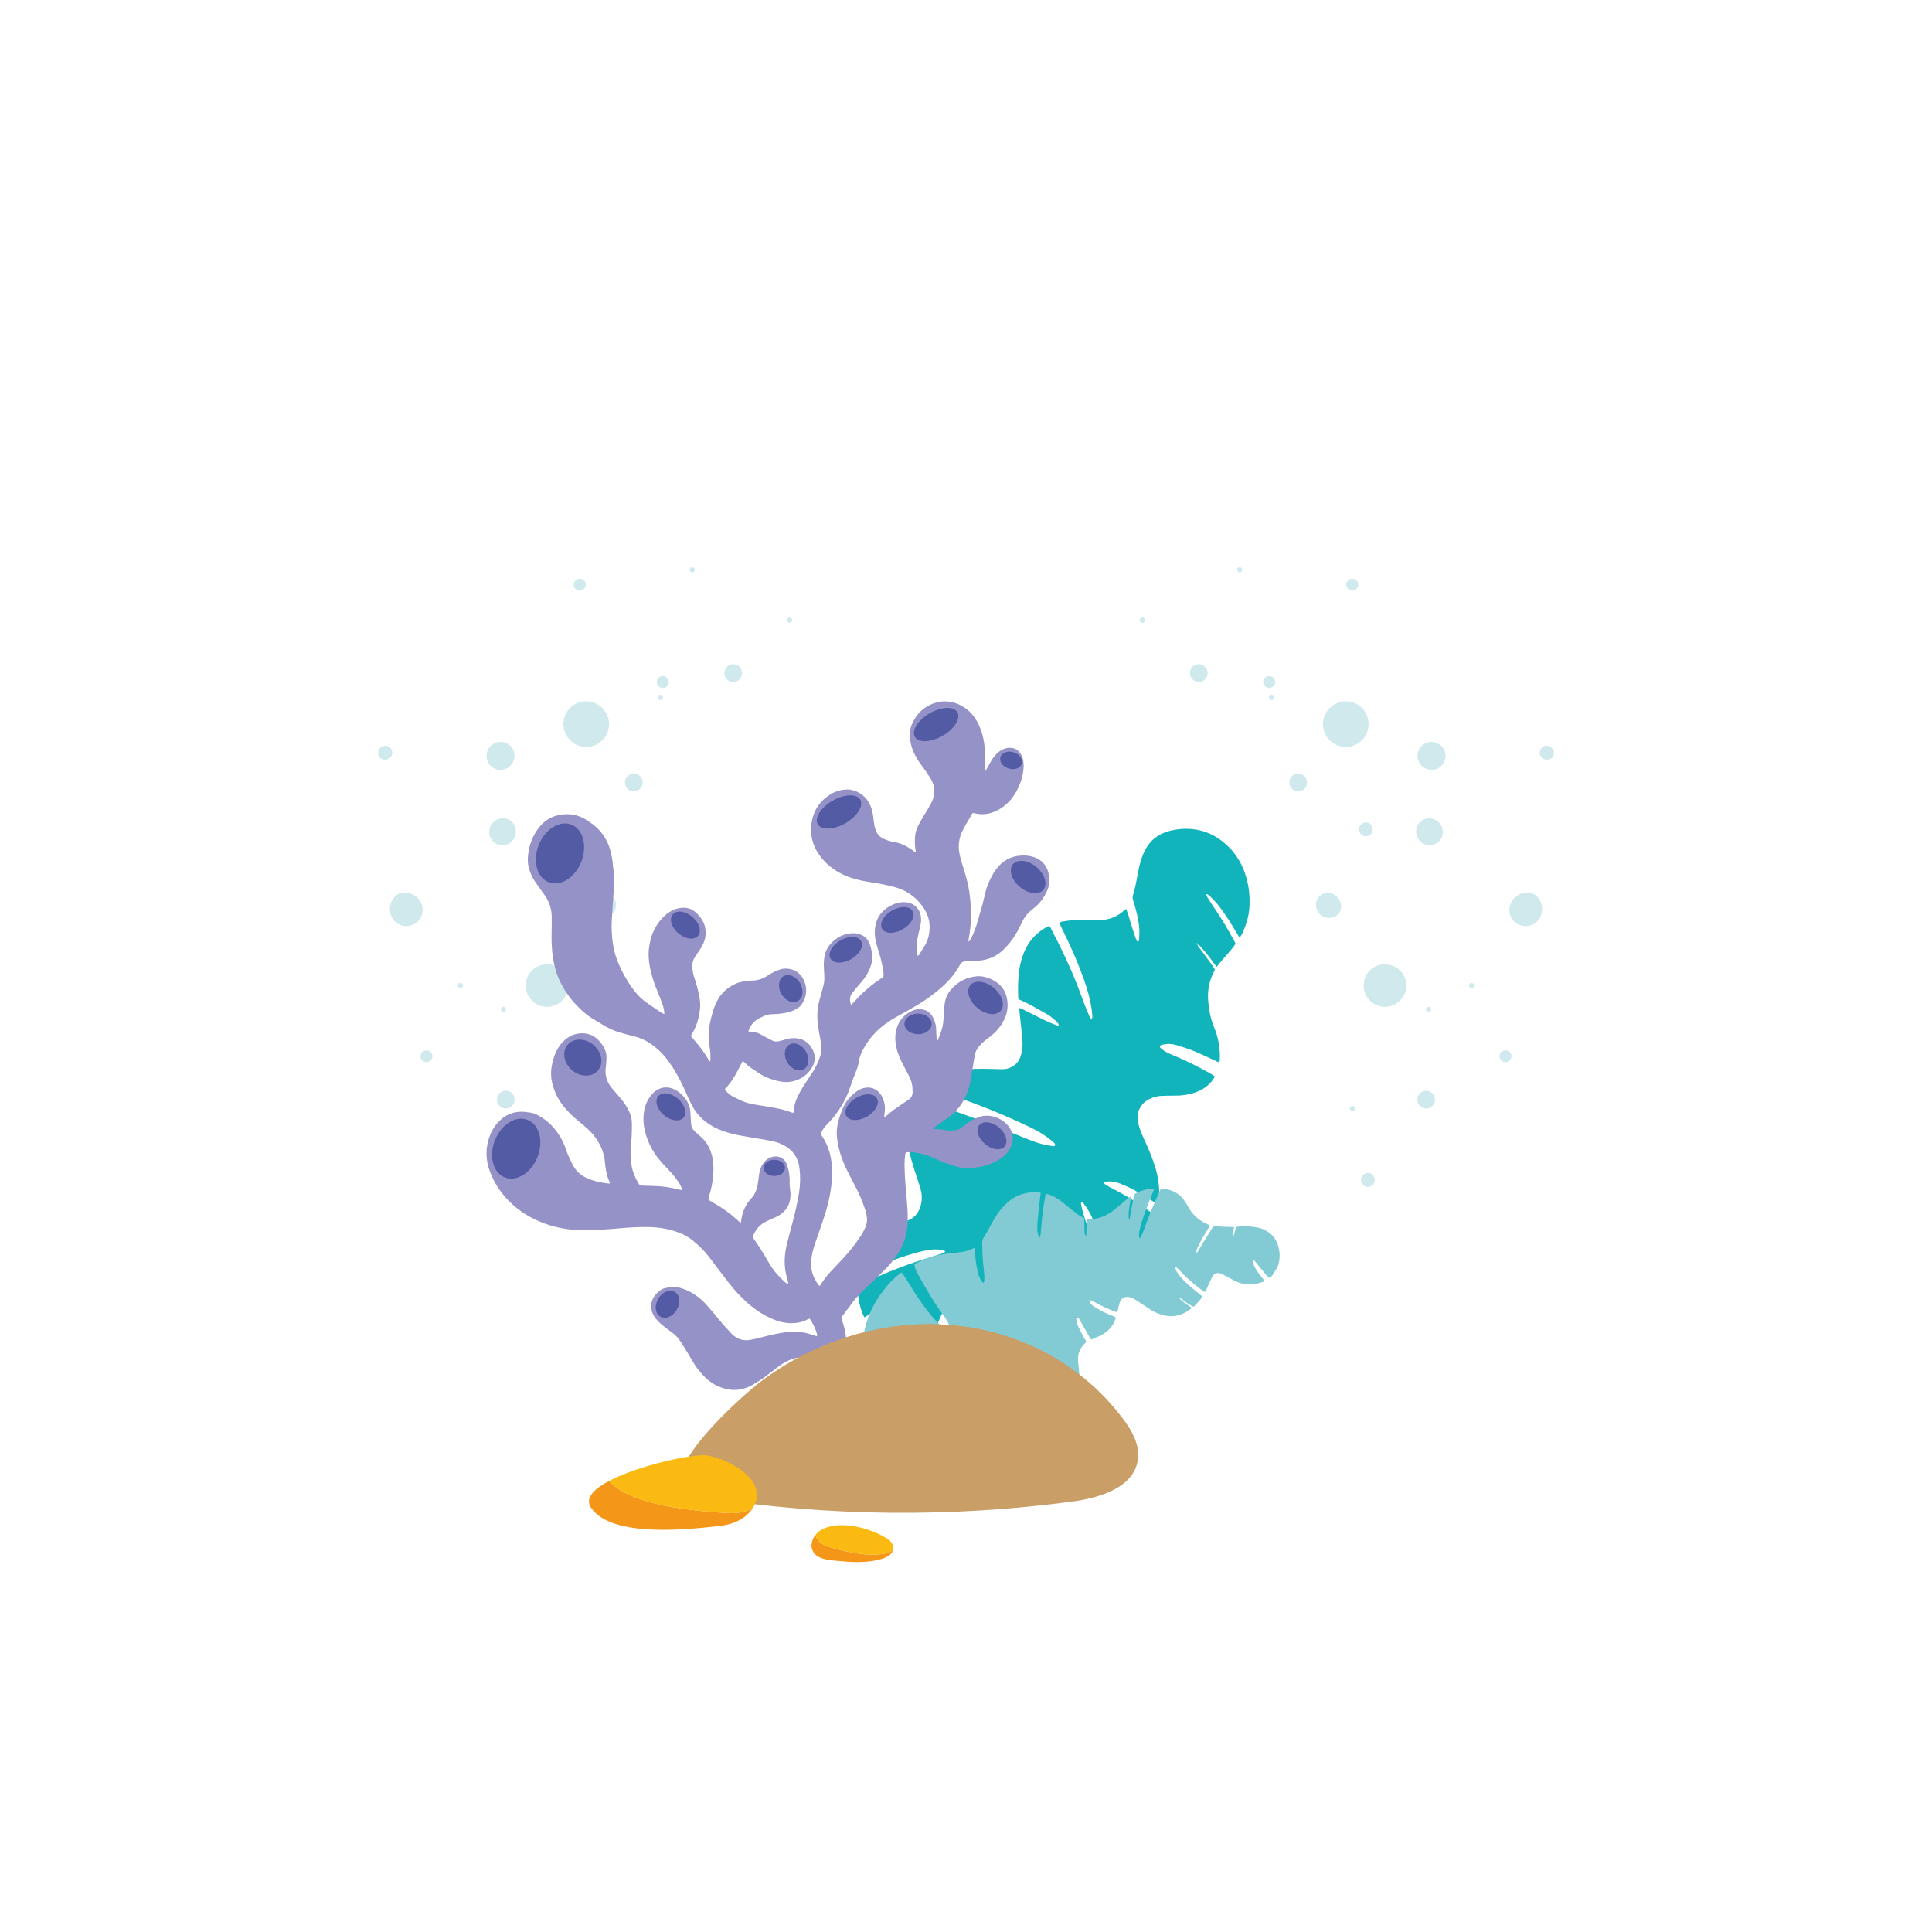 <?xml version="1.0" encoding="utf-8"?>
<!-- Generator: Adobe Illustrator 16.0.0, SVG Export Plug-In . SVG Version: 6.00 Build 0)  -->
<!DOCTYPE svg PUBLIC "-//W3C//DTD SVG 1.1//EN" "http://www.w3.org/Graphics/SVG/1.1/DTD/svg11.dtd">
<svg version="1.1" id="Capa_1" xmlns="http://www.w3.org/2000/svg" xmlns:xlink="http://www.w3.org/1999/xlink" x="0px" y="0px"
	 width="400px" height="400px" viewBox="0 0 400 400" enable-background="new 0 0 400 400" xml:space="preserve">
<g>
	<g>
		<path fill="#CFE9EC" d="M120.536,145.269c-2.564,0.456-4.251,2.858-3.817,5.437c0.431,2.565,2.843,4.297,5.395,3.875
			c2.643-0.438,4.376-2.897,3.895-5.523C125.544,146.528,123.072,144.817,120.536,145.269z"/>
		<path fill="#CFE9EC" d="M117.596,203.266c-0.418-2.399-2.649-3.965-5.073-3.56c-2.397,0.4-4.024,2.649-3.638,5.028
			c0.396,2.441,2.751,4.096,5.18,3.639C116.448,207.926,118.013,205.662,117.596,203.266z"/>
		<path fill="#CFE9EC" d="M80.789,188.931c0.273,1.459,1.389,2.552,2.832,2.771c1.387,0.211,2.767-0.451,3.456-1.659
			c0.71-1.243,0.531-2.825-0.444-3.941c-0.035-0.039-0.07-0.078-0.105-0.116c-1.1-1.156-2.787-1.546-3.996-0.925
			C81.211,185.738,80.492,187.336,80.789,188.931z"/>
		<path fill="#CFE9EC" d="M103.115,153.647c-1.586,0.282-2.625,1.772-2.343,3.357c0.284,1.595,1.756,2.618,3.356,2.336
			c1.585-0.28,2.63-1.769,2.35-3.351C106.201,154.42,104.691,153.368,103.115,153.647z"/>
		<path fill="#CFE9EC" d="M101.322,172.746c0.256,1.466,1.637,2.445,3.121,2.214c1.513-0.236,2.553-1.671,2.329-3.213
			c-0.227-1.563-1.646-2.569-3.196-2.268C102.061,169.775,101.058,171.229,101.322,172.746z"/>
		<path fill="#CFE9EC" d="M124.648,184.902c-1.411,0.237-2.5,1.695-2.312,3.093c0.181,1.338,1.483,2.243,2.89,2.011
			c1.492-0.247,2.514-1.617,2.283-3.062C127.287,185.557,126.041,184.667,124.648,184.902z"/>
		<path fill="#CFE9EC" d="M133.018,161.649c-0.189-0.978-1.096-1.611-2.076-1.452c-1.025,0.167-1.72,1.166-1.52,2.185
			c0.188,0.954,1.139,1.618,2.091,1.463C132.529,163.678,133.217,162.677,133.018,161.649z"/>
		<path fill="#CFE9EC" d="M106.514,227.293c-0.189-0.978-1.096-1.611-2.076-1.451c-1.024,0.166-1.719,1.166-1.519,2.185
			c0.188,0.954,1.138,1.618,2.091,1.462C106.026,229.322,106.713,228.32,106.514,227.293z"/>
		<path fill="#CFE9EC" d="M153.598,138.986c-0.189-0.979-1.096-1.611-2.076-1.452c-1.024,0.167-1.719,1.166-1.519,2.185
			c0.188,0.954,1.138,1.618,2.091,1.463C153.11,141.015,153.797,140.014,153.598,138.986z"/>
		<path fill="#CFE9EC" d="M79.533,154.421c-0.803,0.139-1.361,0.907-1.236,1.701c0.126,0.802,0.9,1.302,1.742,1.125
			c0.768-0.162,1.258-0.833,1.164-1.591C81.104,154.84,80.348,154.281,79.533,154.421z"/>
		<path fill="#CFE9EC" d="M117.031,170.263c-0.737,0.079-1.295,0.77-1.234,1.528c0.067,0.849,0.764,1.44,1.58,1.343
			c0.743-0.088,1.31-0.775,1.257-1.523C118.577,170.808,117.827,170.177,117.031,170.263z"/>
		<path fill="#CFE9EC" d="M116.615,242.844c-0.737,0.08-1.295,0.77-1.234,1.528c0.066,0.849,0.764,1.44,1.58,1.344
			c0.742-0.089,1.31-0.776,1.256-1.524C118.16,243.389,117.41,242.758,116.615,242.844z"/>
		<path fill="#CFE9EC" d="M118.787,121.215c0.078,0.631,0.668,1.112,1.314,1.072c0.7-0.045,1.244-0.698,1.158-1.39
			c-0.081-0.639-0.66-1.106-1.316-1.063C119.223,119.881,118.699,120.506,118.787,121.215z"/>
		<path fill="#CFE9EC" d="M87.067,218.842c0.078,0.631,0.669,1.112,1.315,1.071c0.699-0.044,1.244-0.697,1.156-1.389
			c-0.08-0.639-0.658-1.106-1.315-1.063C87.504,217.508,86.98,218.133,87.067,218.842z"/>
		<path fill="#CFE9EC" d="M135.99,141.358c0.078,0.631,0.668,1.112,1.314,1.071c0.7-0.043,1.245-0.697,1.158-1.389
			c-0.08-0.639-0.659-1.106-1.316-1.063C136.427,140.025,135.903,140.65,135.99,141.358z"/>
		<path fill="#CFE9EC" d="M137.302,144.347c-0.14-0.43-0.507-0.601-0.802-0.463c-0.273,0.128-0.357,0.363-0.283,0.648
			c0.084,0.326,0.461,0.517,0.732,0.322C137.127,144.727,137.217,144.475,137.302,144.347z"/>
		<path fill="#CFE9EC" d="M104.819,208.959c-0.14-0.43-0.507-0.601-0.802-0.463c-0.273,0.129-0.357,0.363-0.283,0.648
			c0.084,0.326,0.461,0.517,0.732,0.322C104.645,209.339,104.734,209.087,104.819,208.959z"/>
		<path fill="#CFE9EC" d="M120.578,229.474c-0.14-0.43-0.506-0.602-0.801-0.464c-0.274,0.129-0.357,0.364-0.284,0.649
			c0.085,0.325,0.461,0.516,0.732,0.321C120.404,229.854,120.494,229.602,120.578,229.474z"/>
		<path fill="#CFE9EC" d="M143.927,117.945c-0.14-0.43-0.507-0.602-0.802-0.464c-0.273,0.129-0.357,0.364-0.283,0.648
			c0.084,0.326,0.461,0.517,0.732,0.322C143.752,118.324,143.842,118.072,143.927,117.945z"/>
		<path fill="#CFE9EC" d="M164.066,128.355c-0.141-0.43-0.507-0.602-0.802-0.464c-0.274,0.129-0.357,0.364-0.284,0.648
			c0.084,0.326,0.461,0.517,0.732,0.322C163.893,128.734,163.982,128.482,164.066,128.355z"/>
		<path fill="#CFE9EC" d="M95.931,204.008c-0.14-0.43-0.507-0.602-0.802-0.463c-0.273,0.128-0.357,0.363-0.283,0.648
			c0.084,0.326,0.461,0.516,0.732,0.322C95.756,204.388,95.847,204.136,95.931,204.008z"/>
	</g>
	<g>
		<path fill="#CFE9EC" d="M279.465,145.269c2.563,0.456,4.251,2.858,3.817,5.437c-0.432,2.565-2.843,4.297-5.395,3.875
			c-2.643-0.438-4.377-2.897-3.896-5.523C274.456,146.528,276.928,144.817,279.465,145.269z"/>
		<path fill="#CFE9EC" d="M282.404,203.266c0.419-2.399,2.65-3.965,5.073-3.56c2.398,0.4,4.024,2.649,3.639,5.028
			c-0.396,2.441-2.751,4.096-5.181,3.639C283.553,207.926,281.987,205.662,282.404,203.266z"/>
		<path fill="#CFE9EC" d="M319.211,188.931c-0.272,1.459-1.389,2.552-2.832,2.771c-1.387,0.211-2.767-0.451-3.456-1.659
			c-0.71-1.243-0.53-2.825,0.445-3.941c0.034-0.039,0.069-0.078,0.105-0.116c1.1-1.156,2.786-1.546,3.995-0.925
			C318.789,185.738,319.509,187.336,319.211,188.931z"/>
		<path fill="#CFE9EC" d="M296.885,153.647c1.586,0.282,2.626,1.772,2.343,3.357c-0.284,1.595-1.755,2.618-3.355,2.336
			c-1.586-0.28-2.63-1.769-2.351-3.351C293.799,154.42,295.309,153.368,296.885,153.647z"/>
		<path fill="#CFE9EC" d="M298.678,172.746c-0.256,1.466-1.637,2.445-3.12,2.214c-1.513-0.236-2.554-1.671-2.33-3.213
			c0.227-1.563,1.647-2.569,3.196-2.268C297.94,169.775,298.942,171.229,298.678,172.746z"/>
		<path fill="#CFE9EC" d="M275.352,184.902c1.412,0.237,2.501,1.695,2.313,3.093c-0.182,1.338-1.483,2.243-2.891,2.011
			c-1.492-0.247-2.514-1.617-2.282-3.062C272.714,185.557,273.959,184.667,275.352,184.902z"/>
		<path fill="#CFE9EC" d="M266.983,161.649c0.189-0.978,1.095-1.611,2.075-1.452c1.025,0.167,1.721,1.166,1.52,2.185
			c-0.188,0.954-1.138,1.618-2.09,1.463C267.471,163.678,266.784,162.677,266.983,161.649z"/>
		<path fill="#CFE9EC" d="M293.486,227.293c0.189-0.978,1.096-1.611,2.076-1.451c1.025,0.166,1.72,1.166,1.519,2.185
			c-0.188,0.954-1.138,1.618-2.091,1.462C293.974,229.322,293.287,228.32,293.486,227.293z"/>
		<path fill="#CFE9EC" d="M246.402,138.986c0.19-0.979,1.096-1.611,2.076-1.452c1.025,0.167,1.72,1.166,1.52,2.185
			c-0.188,0.954-1.139,1.618-2.091,1.463C246.891,141.015,246.203,140.014,246.402,138.986z"/>
		<path fill="#CFE9EC" d="M320.468,154.421c0.802,0.139,1.36,0.907,1.235,1.701c-0.126,0.802-0.9,1.302-1.741,1.125
			c-0.768-0.162-1.259-0.833-1.165-1.591C318.897,154.84,319.653,154.281,320.468,154.421z"/>
		<path fill="#CFE9EC" d="M282.969,170.263c0.737,0.079,1.295,0.77,1.234,1.528c-0.066,0.849-0.764,1.44-1.58,1.343
			c-0.742-0.088-1.31-0.775-1.256-1.523C281.424,170.808,282.174,170.177,282.969,170.263z"/>
		<path fill="#CFE9EC" d="M283.385,242.844c0.738,0.08,1.295,0.77,1.235,1.528c-0.067,0.849-0.765,1.44-1.581,1.344
			c-0.742-0.089-1.309-0.776-1.256-1.524C281.84,243.389,282.59,242.758,283.385,242.844z"/>
		<path fill="#CFE9EC" d="M281.213,121.215c-0.078,0.631-0.668,1.112-1.314,1.072c-0.699-0.045-1.244-0.698-1.157-1.39
			c0.08-0.639,0.659-1.106,1.315-1.063C280.777,119.881,281.301,120.506,281.213,121.215z"/>
		<path fill="#CFE9EC" d="M312.933,218.842c-0.077,0.631-0.668,1.112-1.314,1.071c-0.7-0.044-1.244-0.697-1.157-1.389
			c0.08-0.639,0.659-1.106,1.315-1.063C312.496,217.508,313.02,218.133,312.933,218.842z"/>
		<path fill="#CFE9EC" d="M264.01,141.358c-0.078,0.631-0.668,1.112-1.314,1.071c-0.699-0.043-1.244-0.697-1.158-1.389
			c0.081-0.639,0.66-1.106,1.316-1.063C263.574,140.025,264.098,140.65,264.01,141.358z"/>
		<path fill="#CFE9EC" d="M262.699,144.347c0.14-0.43,0.506-0.601,0.801-0.463c0.274,0.128,0.357,0.363,0.284,0.648
			c-0.085,0.326-0.461,0.517-0.732,0.322C262.873,144.727,262.783,144.475,262.699,144.347z"/>
		<path fill="#CFE9EC" d="M295.182,208.959c0.14-0.43,0.506-0.601,0.801-0.463c0.274,0.129,0.357,0.363,0.284,0.648
			c-0.085,0.326-0.461,0.517-0.732,0.322C295.355,209.339,295.266,209.087,295.182,208.959z"/>
		<path fill="#CFE9EC" d="M279.422,229.474c0.141-0.43,0.506-0.602,0.801-0.464c0.275,0.129,0.358,0.364,0.285,0.649
			c-0.085,0.325-0.461,0.516-0.732,0.321C279.596,229.854,279.506,229.602,279.422,229.474z"/>
		<path fill="#CFE9EC" d="M256.074,117.945c0.14-0.43,0.506-0.602,0.801-0.464c0.274,0.129,0.357,0.364,0.284,0.648
			c-0.085,0.326-0.461,0.517-0.732,0.322C256.248,118.324,256.158,118.072,256.074,117.945z"/>
		<path fill="#CFE9EC" d="M235.934,128.355c0.141-0.43,0.508-0.602,0.802-0.464c0.274,0.129,0.358,0.364,0.284,0.648
			c-0.084,0.326-0.461,0.517-0.732,0.322C236.108,128.734,236.019,128.482,235.934,128.355z"/>
		<path fill="#CFE9EC" d="M304.069,204.008c0.14-0.43,0.507-0.602,0.802-0.463c0.273,0.128,0.357,0.363,0.283,0.648
			c-0.084,0.326-0.461,0.516-0.732,0.322C304.244,204.388,304.154,204.136,304.069,204.008z"/>
	</g>
</g>
<g>
	<path fill="#12B4BC" d="M247.979,195.581c-0.023,0.356,0.267,0.541,0.441,0.782c0.826,1.14,1.67,2.265,2.497,3.403
		c0.22,0.303,0.401,0.633,0.614,0.97c-0.104,0.231-0.191,0.451-0.298,0.662c-0.936,1.862-1.263,3.844-1.085,5.9
		c0.159,1.852,0.502,3.663,1.224,5.401c0.878,2.117,1.276,4.34,1.177,6.641c-0.005,0.136-0.035,0.271-0.061,0.404
		c-0.006,0.028-0.041,0.051-0.09,0.105c-0.229,0.128-0.416-0.079-0.619-0.171c-1.533-0.692-3.045-1.435-4.6-2.072
		c-1.172-0.481-2.389-0.857-3.601-1.229c-0.967-0.298-1.962-0.312-2.952-0.074c-0.131,0.031-0.288,0.063-0.371,0.152
		c-0.075,0.08-0.121,0.265-0.079,0.357c0.066,0.146,0.205,0.27,0.335,0.375c0.701,0.57,1.516,0.936,2.344,1.274
		c2.672,1.095,5.252,2.378,7.758,3.813c0.296,0.169,0.58,0.357,0.909,0.562c-0.131,0.242-0.223,0.458-0.354,0.646
		c-0.939,1.347-2.244,2.193-3.775,2.725c-1.311,0.455-2.663,0.638-4.049,0.633c-0.994-0.003-1.99,0.004-2.982,0.057
		c-0.9,0.048-1.752,0.31-2.555,0.733c-1.675,0.885-2.579,2.72-2.212,4.573c0.234,1.184,0.655,2.307,1.167,3.4
		c0.933,1.99,1.793,4.01,2.436,6.118c0.699,2.294,0.932,4.638,0.784,7.024c-0.012,0.193-0.086,0.384-0.15,0.657
		c-0.351-0.211-0.641-0.384-0.929-0.559c-1.381-0.835-2.738-1.709-4.148-2.491c-0.927-0.514-1.912-0.932-2.898-1.324
		c-0.866-0.346-1.783-0.502-2.726-0.4c-0.166,0.019-0.329,0.068-0.58,0.122c0.097,0.187,0.132,0.373,0.241,0.441
		c0.521,0.329,1.048,0.659,1.602,0.929c3.133,1.525,5.957,3.54,8.807,5.516c0.055,0.038,0.095,0.098,0.186,0.194
		c-0.013,0.122-0.004,0.294-0.053,0.448c-0.871,2.778-2.461,5.036-4.856,6.715c-1.573,1.103-3.332,1.545-5.258,1.566
		c-0.237-0.449-0.345-0.916-0.504-1.361c-0.765-2.132-1.517-4.268-2.308-6.389c-0.48-1.293-1.163-2.485-2.012-3.576
		c-0.102-0.13-0.244-0.229-0.373-0.336c-0.016-0.012-0.062,0.014-0.111,0.027c-0.174,0.113-0.1,0.294-0.074,0.448
		c0.195,1.226,0.594,2.397,0.978,3.571c0.735,2.25,1.489,4.495,2.228,6.744c0.094,0.287,0.146,0.587,0.214,0.863
		c-0.341,0.268-0.7,0.217-1.032,0.255c-1.336,0.154-2.643,0.431-3.9,0.91c-2.621,1-4.479,2.767-5.36,5.46
		c-0.416,1.271-0.755,2.568-1.101,3.861c-0.438,1.631-0.975,3.22-1.813,4.693c-0.111,0.196-0.158,0.463-0.515,0.531
		c-0.061-0.212-0.139-0.425-0.183-0.644c-0.336-1.648-0.651-3.301-0.999-4.946c-0.602-2.855-1.263-5.697-2.138-8.484
		c-0.478-1.519-1.172-2.929-2.137-4.199c-0.214-0.282-0.22-0.278-0.675-0.298c-0.22,0.309-0.17,0.661-0.126,0.995
		c0.183,1.395,0.339,2.796,0.591,4.179c0.522,2.87,1.129,5.727,1.646,8.598c0.452,2.5,0.832,5.013,1.241,7.521
		c0.044,0.27,0.073,0.542,0.118,0.883c-1.845,1.883-4.016,3.266-6.507,4.163c-3.114,1.122-7.817,1.331-9.595,0.713
		c0.035-0.279,0.053-0.579,0.111-0.871c0.55-2.689,1.1-5.379,1.664-8.065c0.339-1.616,0.605-3.239,0.577-4.896
		c-0.004-0.24,0.015-0.487-0.038-0.717c-0.033-0.144-0.16-0.336-0.282-0.368c-0.126-0.034-0.361,0.054-0.438,0.165
		c-0.508,0.731-1.051,1.451-1.453,2.239c-0.402,0.79-0.727,1.636-0.961,2.491c-0.75,2.748-1.443,5.511-2.157,8.268
		c-0.085,0.328-0.163,0.658-0.241,0.98c-1.498-0.123-4.594-1.582-6.58-3.083c-2.166-1.637-4.457-4.408-5.144-6.254
		c0.204-0.188,0.419-0.4,0.649-0.596c1.051-0.884,2.107-1.76,3.156-2.646c0.945-0.8,1.816-1.676,2.602-2.635
		c0.085-0.104,0.152-0.227,0.206-0.35c0.022-0.053-0.013-0.13-0.03-0.267c-0.23,0.055-0.465,0.074-0.668,0.162
		c-1.043,0.454-2.012,1.036-2.924,1.714c-1.047,0.777-2.1,1.547-3.154,2.314c-0.215,0.156-0.443,0.292-0.666,0.437
		c-0.857-1.288-1.543-4.476-1.41-6.531c0.212-0.115,0.442-0.26,0.688-0.374c4.293-2.005,8.67-3.801,13.201-5.202
		c1.246-0.385,2.488-0.778,3.727-1.186c0.168-0.055,0.303-0.21,0.525-0.372c-0.203-0.114-0.309-0.208-0.428-0.234
		c-0.707-0.157-1.418-0.226-2.146-0.168c-1.448,0.113-2.841,0.48-4.226,0.887c-3.329,0.979-6.561,2.225-9.742,3.604
		c-0.369,0.16-0.75,0.3-1.086,0.434c-0.259-0.163-0.184-0.346-0.149-0.498c0.624-2.772,1.967-5.111,4.204-6.896
		c1.534-1.224,3.174-2.286,4.943-3.145c0.339-0.164,0.678-0.332,1.026-0.477c1.345-0.56,2.087-1.605,2.478-2.969
		c0.363-1.269,0.287-2.518-0.099-3.754c-0.449-1.441-0.946-2.868-1.394-4.311c-0.296-0.95-0.544-1.914-0.806-2.875
		c-0.044-0.16-0.047-0.332-0.075-0.547c0.215-0.069,0.396-0.164,0.588-0.184c2.496-0.256,4.995-0.357,7.504-0.15
		c0.921,0.076,1.85,0.068,2.775,0.09c0.205,0.005,0.421-0.012,0.468-0.335c-0.57-0.422-1.245-0.657-1.933-0.863
		c-1.125-0.338-2.287-0.458-3.449-0.544c-1.852-0.137-3.703-0.154-5.553,0.06c-0.166,0.02-0.336,0.019-0.547,0.029
		c-0.057-0.13-0.146-0.245-0.156-0.366c-0.215-2.778,0.311-5.397,1.703-7.827c0.068-0.118,0.141-0.236,0.22-0.349
		c0.038-0.054,0.097-0.094,0.205-0.196c0.216,0.053,0.479,0.099,0.729,0.181c6.983,2.287,13.869,4.839,20.668,7.625
		c0.984,0.403,1.979,0.783,2.978,1.146c1.034,0.375,2.107,0.609,3.196,0.768c0.136,0.021,0.27,0.058,0.406,0.065
		c0.176,0.01,0.369-0.019,0.412-0.218c0.023-0.111-0.024-0.278-0.102-0.363c-0.184-0.202-0.401-0.374-0.611-0.551
		c-1.295-1.093-2.744-1.94-4.261-2.681c-4.045-1.974-8.19-3.716-12.409-5.277c-2.734-1.013-5.496-1.955-8.246-2.929
		c-0.19-0.068-0.379-0.142-0.646-0.242c0.122-0.17,0.191-0.325,0.309-0.422c1.975-1.62,4.175-2.746,6.738-3.099
		c1.914-0.264,3.833-0.263,5.756-0.209c0.857,0.023,1.716,0.045,2.574,0.06c0.594,0.011,1.164-0.126,1.695-0.377
		c0.971-0.46,1.674-1.176,2.029-2.214c0.41-1.192,0.498-2.424,0.393-3.661c-0.152-1.777-0.369-3.551-0.557-5.326
		c-0.035-0.332-0.056-0.667-0.092-1.108c0.284,0.102,0.475,0.148,0.646,0.233c1.536,0.766,3.062,1.554,4.605,2.302
		c0.771,0.373,1.572,0.683,2.366,1.008c0.144,0.059,0.314,0.052,0.587,0.092c-0.076-0.217-0.088-0.353-0.16-0.438
		c-0.67-0.797-1.477-1.433-2.379-1.946c-1.85-1.053-3.682-2.139-5.641-2.984c-0.059-0.026-0.105-0.084-0.227-0.185
		c-0.014-0.547-0.039-1.161-0.041-1.775c-0.006-1.856,0.086-3.705,0.51-5.523c0.251-1.075,0.615-2.106,1.104-3.097
		c0.96-1.943,2.437-3.381,4.304-4.444c0.088-0.051,0.182-0.099,0.277-0.134c0.063-0.022,0.134-0.02,0.229-0.032
		c0.347,0.18,0.439,0.573,0.608,0.895c2.391,4.564,4.547,9.232,6.28,14.091c0.46,1.292,1.007,2.553,1.53,3.82
		c0.066,0.161,0.233,0.28,0.367,0.434c0.295-0.374,0.165-0.724,0.137-1.054c-0.172-1.959-0.621-3.86-1.227-5.727
		c-1.359-4.189-3.164-8.19-5.103-12.136c-0.162-0.33-0.306-0.668-0.449-0.981c0.279-0.315,0.606-0.299,0.899-0.353
		c1.424-0.262,2.865-0.303,4.309-0.284c0.927,0.013,1.854,0.02,2.78,0.031c2.081,0.026,3.921-0.581,5.442-2.045
		c0.092-0.088,0.213-0.145,0.383-0.257c0.416,0.928,0.627,1.855,0.906,2.761c0.344,1.114,0.707,2.223,1.081,3.326
		c0.083,0.244,0.248,0.461,0.433,0.793c0.132-0.196,0.25-0.293,0.254-0.394c0.034-0.787,0.104-1.578,0.053-2.36
		c-0.133-2.034-0.676-3.989-1.27-5.928c-0.105-0.339-0.165-0.648-0.054-0.999c0.511-1.607,0.786-3.269,1.093-4.922
		c0.275-1.49,0.662-2.937,1.35-4.307c1.143-2.277,2.965-3.633,5.418-4.2c1.726-0.399,3.466-0.489,5.215-0.2
		c1.895,0.313,3.613,1.058,5.159,2.203c2.546,1.885,4.226,4.363,5.149,7.385c0.631,2.063,0.855,4.171,0.752,6.309
		c-0.099,2.014-0.707,3.91-1.547,5.731c-0.109,0.235-0.286,0.438-0.492,0.748c-0.256-0.403-0.462-0.704-0.643-1.021
		c-1.045-1.816-2.164-3.583-3.43-5.256c-0.686-0.906-1.434-1.754-2.292-2.5c-0.124-0.108-0.286-0.173-0.435-0.253
		c-0.016-0.009-0.052,0.019-0.15,0.056c0.078,0.18,0.134,0.369,0.235,0.53c0.532,0.84,1.06,1.685,1.62,2.506
		c1.434,2.101,2.716,4.291,3.935,6.52c0.113,0.207,0.208,0.425,0.327,0.673c-1.147,1.697-2.643,3.074-3.898,4.769
		c-0.229-0.273-0.408-0.464-0.559-0.675c-0.859-1.201-1.734-2.391-2.768-3.45c-0.18-0.184-0.317-0.458-0.644-0.437
		c0.036-0.198-0.045-0.3-0.261-0.312C247.746,195.447,247.736,195.635,247.979,195.581z"/>
	<path fill="#82CBD4" d="M224.947,277.81c-0.302,0.311-0.572,0.546-0.791,0.822c-0.709,0.896-1.049,1.92-0.961,3.068
		c0.051,0.661,0.123,1.321,0.193,1.981c0.107,0.995,0.1,1.988-0.021,2.981c-0.021,0.175-0.055,0.348-0.09,0.569
		c-0.197-0.011-0.369-0.002-0.534-0.031c-2.879-0.51-5.662-1.319-8.298-2.607c-0.387-0.189-0.805-0.319-1.215-0.451
		c-0.129-0.042-0.285,0-0.459,0.004c0.063,0.491,0.378,0.759,0.677,1.025c0.188,0.169,0.416,0.295,0.632,0.433
		c1.079,0.688,2.23,1.241,3.388,1.781c0.323,0.151,0.659,0.279,0.974,0.449c0.974,0.529,2.01,0.874,3.091,1.099
		c0.394,0.082,0.784,0.181,1.165,0.27c-0.031,1.351-2.969,5.406-4.691,6.22c-0.324-0.195-0.682-0.392-1.018-0.619
		c-1.524-1.027-3.049-2.057-4.489-3.202c-0.359-0.286-0.708-0.586-1.079-0.858c-0.221-0.162-0.473-0.283-0.77-0.457
		c-0.06,0.203-0.141,0.34-0.133,0.471c0.033,0.508,0.297,0.916,0.622,1.286c0.642,0.731,1.359,1.386,2.12,1.987
		c0.861,0.68,1.751,1.323,2.627,1.984c0.139,0.104,0.27,0.218,0.379,0.308c-0.001,0.248-0.162,0.287-0.294,0.35
		c-1.272,0.607-2.589,1.091-3.971,1.385c-3.192,0.679-6.423,0.854-9.677,0.692c-0.076-0.004-0.15-0.021-0.266-0.037
		c-0.05-0.182-0.113-0.372-0.153-0.568c-0.271-1.355-0.422-2.725-0.455-4.107c-0.007-0.297,0.034-0.61-0.155-0.951
		c-0.076,0.162-0.145,0.267-0.176,0.382c-0.15,0.544-0.235,1.103-0.204,1.666c0.05,0.891,0.126,1.781,0.197,2.671
		c0.02,0.251,0.058,0.5,0.085,0.721c-0.159,0.173-0.32,0.1-0.458,0.083c-3.036-0.36-5.964-1.126-8.761-2.366
		c-0.793-0.352-1.582-0.719-2.347-1.128c-2.255-1.209-4.179-2.833-5.812-4.797c-0.57-0.687-1.101-1.405-1.631-2.123
		c-1.582-2.141-2.52-4.542-2.885-7.175c-0.059-0.428-0.152-0.854-0.252-1.275c-0.379-1.624-0.325-3.238,0.062-4.855
		c0.646-2.699,1.843-5.127,3.506-7.343c1.048-1.396,2.181-2.699,3.575-3.76c0.141-0.106,0.287-0.202,0.463-0.325
		c0.115,0.134,0.226,0.234,0.305,0.356c0.364,0.555,0.729,1.108,1.076,1.675c1.492,2.442,3.057,4.834,4.908,7.023
		c0.479,0.564,0.984,1.105,1.498,1.637c0.394,0.407,0.871,0.708,1.387,0.942c0.211,0.096,0.424,0.179,0.71,0.106
		c0.026-0.122,0.108-0.276,0.075-0.4c-0.098-0.366-0.203-0.741-0.377-1.076c-0.211-0.405-0.48-0.782-0.75-1.153
		c-2.064-2.833-3.842-5.843-5.519-8.916c-0.319-0.585-0.563-1.198-0.667-1.902c0.197-0.116,0.385-0.241,0.584-0.341
		c2.057-1.025,4.241-1.618,6.512-1.91c0.658-0.085,1.322-0.135,1.982-0.196c1.078-0.102,2.118-0.335,3.084-0.843
		c0.066-0.034,0.145-0.045,0.271-0.083c0.032,0.204,0.076,0.391,0.088,0.58c0.092,1.403,0.257,2.798,0.559,4.173
		c0.17,0.779,0.42,1.527,0.899,2.179c0.072,0.098,0.167,0.179,0.288,0.308c0.088-0.143,0.189-0.237,0.199-0.342
		c0.033-0.328,0.054-0.662,0.039-0.992c-0.021-0.459-0.069-0.916-0.12-1.373c-0.208-1.854-0.325-3.713-0.331-5.58
		c-0.001-0.426,0.111-0.779,0.332-1.146c0.607-1.005,1.198-2.021,1.742-3.062c0.849-1.624,1.9-3.076,3.294-4.282
		c1.343-1.162,2.891-1.81,4.649-1.954c0.558-0.045,1.121-0.031,1.682-0.031c0.121,0,0.241,0.053,0.4,0.091
		c-0.033,0.301-0.062,0.575-0.093,0.849c-0.183,1.598-0.378,3.193-0.54,4.793c-0.061,0.583-0.053,1.174-0.055,1.76
		c-0.002,0.539,0.078,1.07,0.265,1.579c0.032,0.087,0.101,0.16,0.206,0.322c0.076-0.189,0.145-0.293,0.158-0.402
		c0.064-0.506,0.131-1.013,0.164-1.521c0.149-2.271,0.469-4.519,0.867-6.757c0.021-0.123,0.057-0.244,0.095-0.409
		c0.187,0.034,0.362,0.046,0.524,0.098c1.111,0.355,2.08,0.968,2.983,1.69c0.997,0.797,1.976,1.616,2.989,2.393
		c0.421,0.321,0.91,0.554,1.445,0.873c0.007,0.077,0.031,0.249,0.035,0.42c0.016,0.74,0.012,1.48,0.043,2.22
		c0.016,0.345,0.038,0.699,0.254,1.1c0.163-0.359,0.129-0.664,0.144-0.957c0.015-0.28,0.007-0.562,0.013-0.843
		c0.008-0.307,0.016-0.612,0.029-0.918c0.012-0.28,0.031-0.561,0.049-0.868c0.109-0.017,0.207-0.055,0.299-0.043
		c1.291,0.158,2.482-0.172,3.625-0.737c0.852-0.422,1.607-0.99,2.334-1.596c0.628-0.521,1.233-1.07,1.864-1.589
		c0.29-0.239,0.569-0.509,1.007-0.658c-0.198,1.648-0.668,3.226-0.405,4.881c0.046-0.098,0.116-0.19,0.136-0.292
		c0.177-0.979,0.336-1.962,0.52-2.94c0.117-0.627,0.267-1.248,0.398-1.872c0.038-0.184,0.119-0.324,0.284-0.431
		c0.845-0.545,2.78-1.067,3.845-1.013c-0.037,0.329-0.182,0.618-0.301,0.915c-0.826,2.034-1.639,4.074-2.294,6.171
		c-0.197,0.632-0.343,1.281-0.479,1.929c-0.058,0.271-0.038,0.559-0.037,0.839c0.002,0.119,0.045,0.238,0.063,0.332
		c0.169,0.071,0.234-0.017,0.275-0.105c0.203-0.439,0.431-0.871,0.591-1.326c0.738-2.096,1.558-4.159,2.445-6.195
		c0.316-0.726,0.635-1.45,0.959-2.172c0.061-0.137,0.152-0.259,0.254-0.426c1.843,0.195,3.498,0.744,4.638,2.313
		c0.419,0.576,0.778,1.197,1.14,1.813c0.757,1.291,1.813,2.267,3.121,2.972c0.356,0.192,0.742,0.33,1.154,0.511
		c-0.059,0.152-0.092,0.296-0.164,0.417c-0.438,0.75-0.9,1.486-1.326,2.243c-0.35,0.622-0.674,1.261-0.984,1.904
		c-0.163,0.337-0.318,0.688-0.303,1.069c0.164,0.108,0.207-0.029,0.249-0.096c0.218-0.346,0.419-0.701,0.634-1.049
		c0.793-1.281,1.587-2.563,2.386-3.84c0.106-0.17,0.241-0.322,0.362-0.483c0.714,0.063,1.397,0.142,2.083,0.178
		c0.682,0.036,1.365,0.029,2.09,0.042c-0.036,0.707-0.331,1.354-0.243,2.191c0.389-0.781,0.424-1.514,0.718-2.204
		c0.154-0.024,0.325-0.067,0.498-0.077c1.124-0.058,2.247-0.058,3.363,0.104c0.891,0.13,1.741,0.372,2.513,0.865
		c1.074,0.687,1.825,1.621,2.225,2.83c0.29,0.881,0.437,1.781,0.352,2.716c-0.082,0.902-0.268,1.763-0.818,2.514
		c-0.195,0.267-0.348,0.564-0.52,0.85c-0.188,0.311-0.424,0.567-0.809,0.745c-0.164-0.146-0.352-0.279-0.494-0.449
		c-0.573-0.684-1.133-1.378-1.697-2.07c-0.289-0.355-0.571-0.717-0.866-1.068c-0.054-0.063-0.153-0.087-0.298-0.164
		c-0.007,0.17-0.025,0.267-0.011,0.357c0.089,0.536,0.293,1.028,0.565,1.496c0.451,0.775,1,1.479,1.576,2.162
		c0.094,0.111,0.165,0.242,0.25,0.37c-0.096,0.065-0.152,0.121-0.222,0.147c-1.569,0.598-3.177,0.778-4.8,0.282
		c-0.652-0.199-1.265-0.54-1.881-0.846c-0.616-0.307-1.211-0.659-1.822-0.977c-1.074-0.556-1.714-0.157-2.157,0.696
		c-0.376,0.725-0.687,1.482-1.03,2.224c-0.115,0.25-0.198,0.522-0.441,0.755c-0.111-0.054-0.231-0.09-0.326-0.161
		c-1.571-1.183-3.102-2.414-4.443-3.862c-0.277-0.299-0.566-0.588-0.863-0.868c-0.104-0.099-0.248-0.156-0.439-0.271
		c0.018,0.18,0.008,0.306,0.043,0.416c0.188,0.597,0.545,1.094,0.951,1.558c0.774,0.886,1.625,1.694,2.529,2.444
		c0.648,0.536,1.306,1.061,1.988,1.614c-0.102,0.494-0.492,0.811-0.78,1.18c-0.28,0.358-0.627,0.665-0.973,1.023
		c-1.133-0.502-2.038-1.282-3.06-2.081c0.206,0.507,0.548,0.757,0.872,1.007c0.464,0.359,0.954,0.685,1.432,1.026
		c0.118,0.085,0.229,0.181,0.339,0.267c-0.043,0.078-0.057,0.135-0.092,0.163c-1.803,1.414-3.797,1.938-6.035,1.276
		c-0.811-0.239-1.594-0.554-2.308-1.012c-0.688-0.442-1.362-0.904-2.044-1.354c-0.469-0.31-0.928-0.637-1.416-0.911
		c-0.307-0.173-0.651-0.302-0.994-0.384c-0.858-0.204-1.594,0.16-1.933,0.975c-0.175,0.42-0.265,0.877-0.381,1.32
		c-0.063,0.244-0.101,0.496-0.157,0.791c-0.137-0.014-0.265,0-0.371-0.041c-1.479-0.568-2.939-1.177-4.303-1.994
		c-0.327-0.195-0.664-0.375-1.102-0.461c0.002,0.145-0.029,0.273,0.012,0.373c0.17,0.418,0.492,0.719,0.861,0.948
		c0.65,0.402,1.305,0.808,1.99,1.145c0.754,0.371,1.547,0.665,2.321,0.995c0.089,0.038,0.168,0.1,0.279,0.167
		c-0.374,1.227-1.022,2.242-2.021,3.011c-0.401,0.31-0.847,0.573-1.302,0.797c-0.569,0.279-1.17,0.496-1.782,0.75
		c-0.169-0.245-0.326-0.444-0.451-0.661c-0.6-1.039-1.188-2.084-1.783-3.125c-0.16-0.279-0.254-0.616-0.595-0.755
		c-0.243,0.104-0.292,0.318-0.263,0.512c0.053,0.351,0.109,0.716,0.256,1.032c0.388,0.832,0.818,1.645,1.244,2.458
		C224.526,277.127,224.734,277.448,224.947,277.81z"/>
	<g>
		<path fill="#9492C7" d="M201.371,168.313c-0.531,0.909-1.049,1.786-1.557,2.668c-0.169,0.294-0.314,0.603-0.473,0.903
			c-0.803,1.523-1.012,3.127-0.699,4.817c0.206,1.12,0.568,2.191,0.906,3.272c0.48,1.538,0.908,3.093,1.137,4.689
			c0.467,3.255,0.494,6.508-0.127,9.751c-0.028,0.147-0.029,0.3-0.053,0.559c0.156-0.144,0.258-0.201,0.307-0.288
			c0.212-0.374,0.437-0.744,0.604-1.138c0.596-1.399,1.071-2.841,1.419-4.323c0.035-0.154,0.079-0.308,0.13-0.457
			c0.396-1.161,0.675-2.352,0.937-3.548c0.342-1.564,0.953-3.023,1.769-4.398c0.372-0.627,0.806-1.207,1.318-1.726
			c1.203-1.216,2.673-1.84,4.368-1.953c0.889-0.059,1.767,0.016,2.621,0.292c1.322,0.428,2.297,1.253,2.848,2.542
			c0.124,0.289,0.235,0.599,0.269,0.907c0.069,0.652,0.14,1.313,0.108,1.966c-0.044,0.898-0.416,1.716-0.861,2.484
			c-0.607,1.049-1.369,1.974-2.328,2.727c-0.16,0.126-0.321,0.251-0.479,0.38c-0.694,0.563-1.28,1.219-1.691,2.02
			c-0.3,0.585-0.604,1.167-0.894,1.758c-0.804,1.648-1.88,3.109-3.179,4.387c-1.556,1.53-3.481,2.254-5.652,2.329
			c-0.476,0.017-0.952-0.004-1.429-0.015c-0.438-0.01-0.854,0.09-1.269,0.214c-0.275,0.083-0.473,0.235-0.61,0.498
			c-1.125,2.146-2.74,3.881-4.594,5.408c-1.385,1.141-2.836,2.193-4.385,3.101c-1.271,0.745-2.555,1.471-3.846,2.183
			c-1.135,0.625-2.241,1.289-3.251,2.104c-1.847,1.489-3.309,3.285-4.33,5.434c-0.235,0.496-0.419,1.005-0.505,1.547
			c-0.176,1.105-0.531,2.153-0.963,3.183c-0.299,0.71-0.575,1.432-0.809,2.166c-0.994,3.134-2.691,5.836-5.008,8.151
			c-0.459,0.46-0.795,0.982-1.086,1.549c-0.105,0.204-0.105,0.388,0.027,0.573c0.053,0.073,0.102,0.149,0.152,0.226
			c1.162,1.735,1.773,3.661,1.986,5.726c0.215,2.072,0.02,4.122-0.329,6.164c-0.329,1.929-0.904,3.793-1.513,5.646
			c-0.48,1.465-1.005,2.916-1.507,4.374c-0.325,0.944-0.618,1.898-0.776,2.888c-0.061,0.38-0.098,0.765-0.129,1.148
			c-0.152,1.837,0.469,3.432,1.547,4.88c0.039,0.052,0.102,0.085,0.187,0.153c0.076-0.079,0.166-0.144,0.218-0.23
			c0.568-0.962,1.258-1.832,2.012-2.65c0.799-0.868,1.611-1.724,2.425-2.577c1.381-1.448,2.618-3.011,3.739-4.667
			c0.46-0.68,0.836-1.404,1.145-2.16c0.363-0.893,0.343-1.82,0.121-2.742c-0.111-0.461-0.26-0.915-0.417-1.364
			c-0.419-1.2-0.909-2.371-1.484-3.505c-0.627-1.232-1.259-2.463-1.894-3.691c-0.828-1.599-1.477-3.265-1.892-5.016
			c-0.151-0.638-0.269-1.288-0.346-1.939c-0.134-1.135-0.068-2.262,0.218-3.375c0.267-1.035,0.606-2.044,1.037-3.02
			c0.622-1.408,1.625-2.501,2.867-3.385c0.505-0.358,1.066-0.603,1.68-0.705c1.451-0.24,2.758,0.421,3.457,1.739
			c0.559,1.055,0.765,2.173,0.597,3.357c-0.032,0.225-0.063,0.449-0.083,0.675c-0.007,0.08,0.021,0.164,0.039,0.304
			c0.121-0.066,0.205-0.094,0.265-0.148c1.072-0.987,2.276-1.799,3.48-2.61c0.413-0.279,0.821-0.568,1.236-0.844
			c0.579-0.384,0.842-0.927,0.849-1.611c0.012-1.081-0.154-2.125-0.648-3.098c-0.4-0.788-0.807-1.573-1.223-2.354
			c-0.631-1.186-1.186-2.398-1.482-3.716c-0.31-1.374-0.339-2.741,0.087-4.099c0.504-1.607,1.536-2.751,3.05-3.471
			c0.625-0.298,1.283-0.447,1.979-0.375c1.22,0.125,2.055,0.806,2.558,1.883c0.375,0.804,0.586,1.656,0.563,2.566
			c-0.015,0.609,0.071,1.222,0.117,1.832c0.004,0.059,0.046,0.115,0.08,0.196c0.067-0.046,0.148-0.069,0.166-0.116
			c0.414-1.15,0.931-2.272,1.071-3.502c0.09-0.788,0.128-1.582,0.174-2.374c0.042-0.725,0.092-1.446,0.243-2.16
			c0.225-1.054,0.738-1.946,1.48-2.709c1.414-1.456,3.118-2.312,5.161-2.449c0.525-0.035,1.044,0.019,1.553,0.139
			c0.915,0.216,1.761,0.601,2.522,1.149c1.184,0.853,1.861,2.031,2.106,3.451c0.259,1.495,0.056,2.929-0.626,4.3
			c-0.638,1.285-1.541,2.345-2.633,3.254c-0.365,0.304-0.753,0.583-1.135,0.867c-0.568,0.423-1.062,0.92-1.499,1.475
			c-0.386,0.489-0.679,1.023-0.787,1.64c-0.181,1.026-0.339,2.057-0.513,3.084c-0.17,1.006-0.299,2.021-0.531,3.013
			c-0.76,3.242-2.543,5.776-5.377,7.546c-0.676,0.422-1.329,0.867-1.926,1.395c-0.077,0.069-0.141,0.154-0.27,0.297
			c0.168,0.021,0.25,0.044,0.329,0.039c0.755-0.05,1.491,0.075,2.228,0.211c0.607,0.111,1.221,0.115,1.831,0.05
			c0.549-0.06,1.058-0.252,1.503-0.587c0.363-0.272,0.721-0.552,1.082-0.824c0.784-0.592,1.641-1.039,2.569-1.369
			c2.382-0.847,5.341,0.469,6.453,2.529c0.614,1.139,0.648,2.302,0.164,3.473c-0.387,0.936-0.991,1.713-1.819,2.328
			c-1.51,1.12-3.19,1.79-5.039,2.079c-0.787,0.122-1.576,0.17-2.371,0.165c-0.777-0.005-1.537-0.122-2.277-0.35
			c-1.344-0.414-2.675-0.862-3.947-1.473c-1.188-0.57-2.426-1.016-3.723-1.268c-0.711-0.138-1.43-0.249-2.161-0.192
			c-0.519,0.04-0.567,0.059-0.63,0.598c-0.066,0.585-0.132,1.175-0.128,1.763c0.007,1.064,0.035,2.132,0.108,3.194
			c0.113,1.651,0.271,3.3,0.41,4.95c0.13,1.538,0.191,3.077,0.086,4.621c-0.139,2.032-0.73,3.911-1.818,5.639
			c-0.703,1.117-1.498,2.166-2.416,3.111c-1.074,1.106-2.186,2.176-3.289,3.251c-0.537,0.522-1.098,1.02-1.643,1.532
			c-0.994,0.935-1.89,1.955-2.662,3.084c-0.295,0.43-0.635,0.827-0.949,1.243c-0.26,0.344-0.51,0.694-0.764,1.042
			c-0.146,0.2-0.173,0.413-0.074,0.642c0.019,0.042,0.033,0.085,0.05,0.127c0.636,1.648,0.884,3.372,1.004,5.121
			c0.171,2.486-0.071,4.938-0.617,7.365c-0.448,1.991-0.903,3.98-1.356,5.971c-0.156,0.686-0.298,1.374-0.477,2.054
			c-0.104,0.393-0.242,0.782-0.416,1.148c-0.135,0.281-0.318,0.556-0.535,0.779c-0.675,0.696-1.622,0.663-2.279-0.055
			c-0.346-0.377-0.564-0.83-0.678-1.319c-0.132-0.572-0.239-1.154-0.305-1.738c-0.193-1.722-0.099-3.445,0.064-5.162
			c0.16-1.671,0.357-3.338,0.545-5.005c0.078-0.697,0.146-0.738-0.629-1.052c-0.636-0.258-1.309-0.358-1.992-0.392
			c-1.222-0.059-2.391,0.128-3.498,0.68c-0.754,0.375-1.478,0.789-2.142,1.31c-0.804,0.63-1.621,1.24-2.429,1.864
			c-0.881,0.682-1.824,1.268-2.786,1.826c-0.792,0.459-1.642,0.76-2.542,0.926c-1.309,0.242-2.576,0.074-3.816-0.359
			c-1.326-0.463-2.491-1.192-3.486-2.186c-0.836-0.836-1.594-1.74-2.218-2.747c-0.489-0.79-0.946-1.601-1.43-2.394
			c-0.472-0.774-0.948-1.546-1.444-2.304c-0.451-0.688-1.023-1.27-1.684-1.764c-0.526-0.395-1.057-0.784-1.574-1.189
			c-0.66-0.519-1.299-1.063-1.82-1.729c-0.309-0.396-0.568-0.819-0.737-1.295c-0.478-1.341-0.187-2.553,0.674-3.633
			c0.292-0.366,0.683-0.662,1.057-0.953c0.21-0.164,0.467-0.297,0.724-0.365c1.131-0.297,2.266-0.415,3.422-0.081
			c1.035,0.3,1.994,0.743,2.886,1.342c0.889,0.598,1.708,1.281,2.417,2.083c0.989,1.122,1.978,2.248,2.912,3.416
			c0.725,0.906,1.517,1.744,2.306,2.59c1.079,1.155,2.411,1.577,3.952,1.303c0.824-0.147,1.642-0.343,2.45-0.56
			c1.71-0.459,3.432-0.85,5.19-1.058c1.742-0.207,3.438-0.003,5.094,0.564c0.317,0.109,0.642,0.201,1.021,0.319
			c0.01-0.188,0.047-0.318,0.018-0.434c-0.223-0.911-0.631-1.746-1.102-2.552c-0.137-0.23-0.236-0.49-0.49-0.682
			c-0.133,0.063-0.275,0.125-0.411,0.199c-0.813,0.438-1.687,0.65-2.601,0.728c-1.43,0.12-2.801-0.134-4.13-0.646
			c-2.099-0.81-3.961-2.004-5.634-3.496c-1.374-1.226-2.635-2.563-3.765-4.016c-1.393-1.79-2.772-3.59-4.134-5.403
			c-1.029-1.372-2.24-2.555-3.575-3.621c-0.787-0.628-1.651-1.114-2.588-1.479c-2.03-0.788-4.14-1.168-6.313-1.209
			c-2.225-0.042-4.442,0.081-6.656,0.303c-0.789,0.079-1.582,0.127-2.375,0.17c-1.607,0.086-3.213,0.218-4.826,0.186
			c-2.628-0.052-5.191-0.458-7.668-1.353c-2.9-1.048-5.481-2.6-7.641-4.825c-1.633-1.684-2.897-3.609-3.748-5.787
			c-0.986-2.525-1.055-5.086-0.072-7.641c0.521-1.357,1.324-2.516,2.447-3.46c1.223-1.028,2.63-1.494,4.203-1.473
			c0.564,0.007,1.129,0.094,1.688,0.174c0.682,0.099,1.302,0.372,1.899,0.711c1.842,1.045,3.248,2.526,4.334,4.324
			c0.447,0.739,0.803,1.522,1.08,2.343c0.408,1.205,0.943,2.358,1.526,3.485c0.623,1.205,1.571,2.094,2.812,2.663
			c1.461,0.671,3.008,0.996,4.594,1.17c0.064,0.007,0.133-0.012,0.199-0.022c0.019-0.003,0.035-0.021,0.076-0.048
			c-0.031-0.099-0.053-0.209-0.099-0.31c-0.577-1.255-0.815-2.59-0.929-3.953c-0.127-1.542-0.6-2.971-1.393-4.295
			c-0.574-0.958-1.244-1.834-2.084-2.584c-0.66-0.589-1.313-1.181-2.012-1.728c-1.074-0.841-2.037-1.805-2.915-2.848
			c-1.2-1.429-2.032-3.055-2.489-4.863c-0.299-1.179-0.357-2.372-0.162-3.577c0.225-1.38,0.663-2.682,1.384-3.884
			c0.497-0.828,1.146-1.515,1.941-2.066c0.865-0.599,1.827-0.91,2.869-0.937c1.384-0.034,2.571,0.465,3.544,1.45
			c0.223,0.225,0.413,0.481,0.606,0.733c0.718,0.933,1.099,1.975,1.011,3.165c-0.04,0.542-0.045,1.09-0.127,1.626
			c-0.255,1.652,0.178,3.1,1.24,4.369c0.598,0.713,1.213,1.41,1.813,2.12c0.692,0.816,1.271,1.707,1.745,2.669
			c0.389,0.789,0.582,1.619,0.593,2.492c0.021,1.497-0.021,2.991-0.187,4.482c-0.167,1.495-0.127,2.989,0.158,4.471
			c0.251,1.31,0.795,2.499,1.479,3.635c0.149,0.248,0.348,0.319,0.618,0.325c0.953,0.021,1.904,0.057,2.856,0.09
			c1.57,0.057,3.114,0.291,4.635,0.686c0.197,0.052,0.397,0.093,0.597,0.131c0.038,0.008,0.082-0.021,0.172-0.047
			c-0.008-0.116,0.021-0.259-0.029-0.367c-0.178-0.39-0.346-0.793-0.585-1.145c-0.638-0.939-1.353-1.818-2.141-2.639
			c-0.675-0.702-1.343-1.416-1.964-2.166c-1.334-1.612-2.262-3.445-2.809-5.465c-0.428-1.575-0.539-3.171-0.219-4.782
			c0.201-1.015,0.607-1.946,1.227-2.777c0.215-0.289,0.455-0.568,0.72-0.813c1.25-1.15,2.917-1.354,4.414-0.558
			c1.224,0.651,2.111,1.627,2.729,2.854c0.27,0.533,0.391,1.112,0.436,1.704c0.043,0.565,0.066,1.132,0.098,1.698
			c0.014,0.271,0.014,0.545,0.041,0.814c0.063,0.583,0.283,1.096,0.723,1.497c0.386,0.352,0.764,0.712,1.162,1.049
			c1.511,1.277,2.31,2.929,2.616,4.859c0.237,1.497,0.162,2.983-0.056,4.472c-0.133,0.897-0.297,1.787-0.588,2.651
			c-0.129,0.382-0.248,0.775-0.239,1.218c0.774,0.456,1.568,0.89,2.327,1.378c0.762,0.489,1.514,1.003,2.225,1.563
			c0.709,0.558,1.363,1.185,2.038,1.779c0.165-0.037,0.128-0.173,0.147-0.272c0.061-0.334,0.104-0.672,0.173-1.005
			c0.264-1.267,0.813-2.398,1.628-3.403c0.071-0.088,0.137-0.183,0.217-0.262c0.976-0.96,1.326-2.189,1.511-3.49
			c0.093-0.65,0.157-1.307,0.274-1.953c0.129-0.721,0.396-1.395,0.843-1.985c0.526-0.697,1.2-1.164,2.073-1.313
			c1.248-0.212,2.379,0.436,2.791,1.638c0.33,0.969,0.515,1.974,0.552,3c0.011,0.316-0.016,0.635-0.003,0.952
			c0.018,0.406,0.021,0.818,0.094,1.216c0.173,0.937,0.096,1.85-0.158,2.759c-0.181,0.65-0.54,1.195-0.997,1.679
			c-0.536,0.566-1.161,1.008-1.881,1.317c-0.687,0.296-1.376,0.589-2.042,0.929c-1.314,0.673-2.176,1.742-2.646,3.166
			c0.074,0.131,0.141,0.273,0.23,0.399c1.053,1.479,2.005,3.022,2.914,4.595c0.545,0.943,1.141,1.857,1.863,2.675
			c0.494,0.56,1.041,1.073,1.575,1.595c0.144,0.141,0.328,0.24,0.501,0.349c0.053,0.033,0.128,0.031,0.246,0.058
			c-0.006-0.146,0.008-0.272-0.021-0.389c-0.165-0.683-0.378-1.355-0.504-2.045c-0.341-1.858-0.22-3.711,0.209-5.538
			c0.373-1.589,0.81-3.163,1.227-4.742c0.54-2.04,1.009-4.096,1.346-6.18c0.27-1.668,0.29-3.337,0.088-5.017
			c-0.285-2.379-1.546-4.01-3.7-4.992c-0.686-0.313-1.399-0.54-2.137-0.675c-1.562-0.285-3.124-0.566-4.691-0.814
			c-1.638-0.26-3.264-0.559-4.842-1.079c-1.016-0.336-1.993-0.753-2.912-1.305c-1.735-1.039-3.094-2.441-4.027-4.234
			c-0.439-0.844-0.831-1.715-1.21-2.588c-0.696-1.604-1.483-3.161-2.388-4.658c-0.611-1.012-1.286-1.977-2.051-2.879
			c-0.842-0.992-1.811-1.842-2.88-2.58c-0.999-0.691-2.087-1.184-3.264-1.486c-1.032-0.266-2.063-0.534-3.089-0.826
			c-1.25-0.355-2.42-0.898-3.525-1.586c-0.75-0.467-1.52-0.903-2.268-1.377c-0.458-0.29-0.914-0.595-1.328-0.944
			c-2.17-1.837-3.973-3.968-5.213-6.552c-0.762-1.588-1.252-3.251-1.514-4.99c-0.259-1.71-0.328-3.428-0.289-5.155
			c0.026-1.155,0.047-2.313,0.025-3.469c-0.033-1.758-0.646-3.313-1.708-4.711c-0.644-0.849-1.253-1.725-1.845-2.61
			c-0.547-0.815-0.913-1.721-1.176-2.665c-0.248-0.888-0.262-1.798-0.16-2.702c0.244-2.167,0.996-4.134,2.392-5.832
			c0.967-1.177,2.193-1.979,3.66-2.347c2.144-0.538,4.185-0.255,6.064,0.961c0.267,0.173,0.53,0.349,0.792,0.528
			c2.35,1.601,3.756,3.824,4.325,6.592c0.142,0.688,0.28,1.375,0.308,2.083c0.015,0.405,0.11,0.808,0.157,1.212
			c0.157,1.357,0.138,2.715,0.038,4.075c-0.152,2.081-0.291,4.162-0.406,6.245c-0.086,1.543-0.021,3.083,0.191,4.616
			c0.176,1.262,0.466,2.494,0.934,3.683c0.868,2.206,1.998,4.271,3.424,6.164c0.85,1.128,1.859,2.094,3.055,2.875
			c0.929,0.607,1.822,1.271,2.771,1.847c0.146,0.089,0.277,0.245,0.521,0.171c-0.045-0.65-0.171-1.29-0.393-1.904
			c-0.355-0.98-0.72-1.958-1.119-2.921c-0.469-1.134-0.881-2.286-1.188-3.472c-0.439-1.698-0.699-3.422-0.508-5.184
			c0.277-2.537,1.202-4.775,3.043-6.596c0.911-0.901,1.977-1.54,3.23-1.777c1.28-0.242,2.469-0.007,3.471,0.926
			c0.605,0.563,1.133,1.172,1.5,1.915c0.275,0.557,0.42,1.141,0.476,1.76c0.118,1.298-0.222,2.472-0.897,3.561
			c-0.287,0.463-0.601,0.908-0.902,1.361c-0.113,0.169-0.225,0.34-0.341,0.508c-0.528,0.766-0.693,1.617-0.582,2.527
			c0.068,0.562,0.158,1.119,0.349,1.659c0.512,1.457,0.881,2.951,1.155,4.471c0.188,1.045,0.128,2.075-0.054,3.11
			c-0.277,1.58-0.776,3.074-1.655,4.428c-0.036,0.056-0.054,0.123-0.09,0.206c0.054,0.249,0.265,0.401,0.425,0.584
			c1.031,1.18,2.009,2.4,2.833,3.736c0.2,0.325,0.396,0.653,0.587,0.973c0.192-0.026,0.173-0.166,0.174-0.26
			c0.008-0.521,0.029-1.043-0.01-1.562c-0.045-0.587-0.139-1.171-0.226-1.754c-0.222-1.476-0.153-2.944,0.155-4.396
			c0.193-0.908,0.432-1.81,0.705-2.696c0.18-0.582,0.432-1.146,0.701-1.694c0.787-1.603,2.006-2.782,3.602-3.576
			c0.491-0.243,1-0.427,1.537-0.534c0.713-0.143,1.429-0.256,2.157-0.268c1.091-0.017,2.094-0.301,3.022-0.893
			c0.726-0.463,1.469-0.904,2.275-1.221c0.443-0.175,0.896-0.321,1.378-0.348c2.56-0.139,3.903,1.564,4.351,3.172
			c0.406,1.456,0.149,2.831-0.666,4.101c-0.236,0.368-0.537,0.678-0.91,0.905c-0.701,0.426-1.439,0.771-2.254,0.922
			c-0.937,0.174-1.878,0.328-2.834,0.319c-0.695-0.006-1.35,0.126-1.973,0.432c-0.305,0.15-0.623,0.272-0.926,0.427
			c-1.04,0.532-1.716,1.386-2.141,2.455c-0.031,0.079-0.037,0.169-0.061,0.283c0.117,0.013,0.203,0.034,0.287,0.029
			c0.771-0.043,1.48,0.175,2.156,0.519c0.443,0.226,0.879,0.471,1.317,0.707c0.359,0.193,0.713,0.398,1.079,0.578
			c0.482,0.237,0.988,0.32,1.519,0.174c0.48-0.133,0.963-0.26,1.442-0.396c0.504-0.145,1.018-0.235,1.541-0.24
			c1.776-0.02,3.112,0.751,3.926,2.324c0.705,1.363,0.586,2.727-0.26,4c-0.547,0.821-1.256,1.493-2.125,1.972
			c-1.319,0.726-2.738,0.958-4.213,0.689c-1.803-0.328-3.49-0.966-4.986-2.055c-0.221-0.16-0.442-0.319-0.676-0.458
			c-0.668-0.396-1.254-0.894-1.811-1.43c-0.111-0.107-0.231-0.204-0.381-0.334c-1.059,2.071-1.999,4.166-3.703,5.822
			c0.061,0.104,0.111,0.226,0.189,0.325c0.381,0.488,0.834,0.897,1.387,1.182c0.605,0.311,1.211,0.62,1.83,0.9
			c0.955,0.434,1.958,0.695,3,0.847c1.368,0.199,2.73,0.444,4.092,0.691c1.095,0.198,2.168,0.487,3.212,0.877
			c0.145,0.054,0.297,0.087,0.438,0.128c0.188-0.211,0.155-0.451,0.165-0.67c0.037-0.806,0.271-1.559,0.581-2.294
			c0.523-1.239,1.236-2.37,1.98-3.482c0.467-0.697,0.932-1.396,1.382-2.104c0.574-0.902,1.017-1.871,1.386-2.873
			c0.361-0.981,0.432-1.99,0.266-3.017c-0.152-0.939-0.324-1.876-0.486-2.813c-0.304-1.757-0.387-3.517-0.027-5.274
			c0.122-0.599,0.313-1.183,0.47-1.773c0.176-0.657,0.339-1.317,0.528-1.97c0.258-0.889,0.242-1.788,0.175-2.698
			c-0.05-0.678-0.083-1.358-0.075-2.038c0.006-0.473,0.068-0.95,0.152-1.417c0.264-1.485,1.083-2.629,2.27-3.514
			c1.121-0.837,2.39-1.276,3.802-1.265c0.507,0.005,0.989,0.119,1.453,0.314c0.762,0.319,1.333,0.836,1.677,1.604
			c0.51,1.143,0.692,2.344,0.66,3.581c-0.008,0.289-0.09,0.582-0.17,0.864c-0.412,1.468-1.164,2.742-2.178,3.878
			c-0.619,0.692-1.205,1.416-1.781,2.145c-0.576,0.727-0.549,1.533-0.256,2.435c0.132-0.102,0.226-0.157,0.298-0.232
			c0.22-0.229,0.433-0.465,0.646-0.699c1.616-1.766,3.396-3.337,5.435-4.604c0.113-0.07,0.215-0.161,0.324-0.244
			c0.066-0.464,0.048-0.914-0.033-1.362c-0.219-1.205-0.46-2.403-0.842-3.571c-0.238-0.732-0.436-1.479-0.636-2.223
			c-0.287-1.066-0.341-2.158-0.176-3.24c0.302-1.979,1.425-3.403,3.167-4.334c0.929-0.496,1.932-0.795,3.004-0.734
			c1.238,0.07,2.209,0.613,2.861,1.688c0.367,0.604,0.459,1.273,0.462,1.961c0.003,0.57-0.117,1.125-0.249,1.678
			c-0.18,0.749-0.369,1.497-0.503,2.256c-0.202,1.148-0.13,2.302,0.034,3.451c0.002,0.019,0.027,0.035,0.071,0.087
			c0.075-0.068,0.169-0.124,0.22-0.206c0.443-0.712,0.891-1.423,1.315-2.146c0.626-1.064,0.845-2.237,0.88-3.455
			c0.049-1.681-0.52-3.163-1.496-4.497c-1.445-1.972-3.348-3.289-5.712-3.934c-1.708-0.466-3.443-0.803-5.194-1.059
			c-1.281-0.188-2.545-0.456-3.775-0.854c-2.221-0.72-4.177-1.899-5.753-3.622c-1.875-2.048-2.846-4.483-2.567-7.282
			c0.273-2.753,1.583-4.933,3.979-6.396c0.943-0.578,1.98-0.917,3.08-0.991c1.114-0.075,2.162,0.217,3.1,0.827
			c1.344,0.876,2.114,2.158,2.469,3.693c0.147,0.639,0.217,1.297,0.293,1.949c0.088,0.746,0.217,1.473,0.519,2.172
			c0.305,0.706,0.794,1.2,1.476,1.524c0.639,0.304,1.305,0.53,2.002,0.642c1.608,0.257,3.006,0.971,4.292,1.938
			c0.091,0.067,0.184,0.132,0.278,0.195c0.015,0.01,0.043,0.001,0.069,0.001c0.126-0.108,0.058-0.246,0.036-0.364
			c-0.159-0.854-0.164-1.713-0.129-2.576c0.033-0.853,0.235-1.662,0.613-2.421c0.313-0.629,0.658-1.242,1.01-1.85
			c0.297-0.51,0.633-0.995,0.933-1.502s0.593-1.02,0.862-1.543c0.875-1.696,0.782-3.371-0.193-4.989
			c-0.455-0.756-0.979-1.473-1.48-2.199c-0.322-0.466-0.682-0.908-0.994-1.38c-0.732-1.104-1.309-2.28-1.594-3.584
			c-0.156-0.712-0.232-1.433-0.196-2.161c0.031-0.639,0.134-1.268,0.39-1.855c0.987-2.271,2.627-3.848,5.03-4.522
			c2.063-0.58,4.003-0.169,5.786,0.977c1.248,0.802,2.165,1.904,2.846,3.227c0.898,1.748,1.334,3.605,1.447,5.551
			c0.031,0.521,0.067,1.042,0.072,1.563c0.006,0.68-0.017,1.359-0.028,2.039c-0.005,0.243-0.063,0.487,0.015,0.8
			c0.097-0.092,0.172-0.137,0.21-0.204c0.282-0.491,0.564-0.982,0.83-1.483c0.386-0.727,0.845-1.396,1.445-1.963
			c0.484-0.458,1.032-0.809,1.676-1.005c0.442-0.136,0.894-0.178,1.346-0.119c0.989,0.127,1.648,0.708,2.052,1.589
			c0.449,0.98,0.486,2.018,0.361,3.068c-0.176,1.483-0.661,2.875-1.353,4.184c-0.729,1.38-1.729,2.58-3.001,3.473
			c-1.737,1.221-3.679,1.736-5.809,1.213C201.634,168.345,201.543,168.339,201.371,168.313z"/>
		
			<ellipse transform="matrix(0.369 -0.929 0.929 0.369 -90.986 219.29)" fill="#545BA5" cx="116.022" cy="176.66" rx="6.411" ry="4.738"/>
		
			<ellipse transform="matrix(0.369 -0.929 0.929 0.369 -153.512 249.452)" fill="#545BA5" cx="106.976" cy="237.794" rx="6.411" ry="4.738"/>
		
			<ellipse transform="matrix(0.866 -0.5 0.5 0.866 -49.04 117.012)" fill="#545BA5" cx="193.819" cy="150.013" rx="5.079" ry="2.682"/>
		
			<ellipse transform="matrix(0.866 -0.5 0.5 0.866 -60.781 109.384)" fill="#545BA5" cx="173.715" cy="168.107" rx="5.079" ry="2.682"/>
		
			<ellipse transform="matrix(0.866 -0.5 0.5 0.866 -74.86 113.914)" fill="#545BA5" cx="175.117" cy="196.635" rx="3.649" ry="2.235"/>
		
			<ellipse transform="matrix(0.866 -0.5 0.5 0.866 -70.343 118.408)" fill="#545BA5" cx="185.791" cy="190.472" rx="3.65" ry="2.235"/>
		
			<ellipse transform="matrix(0.866 -0.5 0.5 0.866 -90.721 119.886)" fill="#545BA5" cx="178.39" cy="229.26" rx="3.65" ry="2.236"/>
		
			<ellipse transform="matrix(0.5 -0.866 0.866 0.5 -164.746 254.708)" fill="#545BA5" cx="138.208" cy="270.026" rx="2.96" ry="2.236"/>
		
			<ellipse transform="matrix(-0.5 -0.866 0.866 -0.5 68.329 448.798)" fill="#545BA5" cx="163.723" cy="204.674" rx="2.96" ry="2.235"/>
		
			<ellipse transform="matrix(-0.5 -0.866 0.866 -0.5 57.902 471.111)" fill="#545BA5" cx="164.974" cy="218.838" rx="2.96" ry="2.236"/>
		<ellipse fill="#545BA5" cx="160.314" cy="241.799" rx="2.223" ry="1.679"/>
		<ellipse fill="#545BA5" cx="190.074" cy="211.994" rx="2.82" ry="2.13"/>
		
			<ellipse transform="matrix(0.954 0.301 -0.301 0.954 57.08 -55.691)" fill="#545BA5" cx="209.255" cy="157.379" rx="2.318" ry="1.751"/>
		
			<ellipse transform="matrix(0.763 0.646 -0.646 0.763 167.675 -94.605)" fill="#545BA5" cx="213.003" cy="181.625" rx="4.112" ry="2.681"/>
		
			<ellipse transform="matrix(0.764 0.646 -0.646 0.764 169.832 -26.19)" fill="#545BA5" cx="120.683" cy="218.838" rx="4.112" ry="3.426"/>
		
			<ellipse transform="matrix(0.763 0.646 -0.646 0.763 181.743 -83.002)" fill="#545BA5" cx="204.208" cy="206.665" rx="4.113" ry="2.682"/>
		
			<ellipse transform="matrix(0.763 0.646 -0.646 0.763 200.51 -77.108)" fill="#545BA5" cx="205.54" cy="235.226" rx="3.43" ry="2.236"/>
		
			<ellipse transform="matrix(0.763 0.646 -0.646 0.763 157.32 -46.404)" fill="#545BA5" cx="142.022" cy="191.611" rx="3.429" ry="2.236"/>
		
			<ellipse transform="matrix(0.763 0.646 -0.646 0.763 180.926 -35.57)" fill="#545BA5" cx="139.032" cy="229.26" rx="3.429" ry="2.236"/>
	</g>
	<path fill="#CA9E67" d="M212.101,278.016c7.849,3.233,14.869,8.464,20.253,15.573c1.906,2.518,3.66,5.514,3.223,8.642
		c-0.794,5.679-7.74,7.861-13.424,8.625c-25.181,3.384-50.849,3.115-75.953-0.794c-1.653-0.257-3.436-0.598-4.566-1.832
		c-4.309-4.701,11.779-18.977,15.147-21.603c7.554-5.891,16.562-9.931,25.993-11.618
		C192.824,273.211,203.018,274.275,212.101,278.016z"/>
	<path fill="#CA9E67" d="M156.354,286.967c0.157-0.128,0.302-0.243,0.426-0.34c7.554-5.891,16.562-9.931,25.993-11.618
		c10.051-1.798,20.244-0.733,29.327,3.007c7.849,3.233,14.869,8.464,20.253,15.573c1.402,1.852,2.72,3.961,3.146,6.191
		c-6.735,2.907-14.733,4.988-17.337,5.518c-11.16,2.271-22.886,1.802-33.818-1.396C173.5,300.73,163.84,294.853,156.354,286.967z"/>
	<g>
		<path fill="#F49617" d="M126.08,306.626c4.9,5.349,18.8,6.252,24.532,6.635c1.769,0.118,3.616-0.16,5.177-0.96
			c-0.053,0.081-0.107,0.161-0.166,0.242c-1.438,2.003-3.906,3.063-6.356,3.345c-6.343,0.729-22.726,2.644-26.938-3.801
			C121.091,310.191,122.935,308.292,126.08,306.626z"/>
		<path fill="#FBBA12" d="M150.612,313.261c-5.732-0.383-19.632-1.286-24.532-6.635c6.246-3.308,17.631-5.693,20.269-5.289
			c4.706,0.723,13.136,5.357,9.44,10.964C154.229,313.101,152.381,313.379,150.612,313.261z"/>
	</g>
	<g>
		<path fill="#F49617" d="M168.845,317.764c0.032,0.172,0.079,0.343,0.151,0.509c0.604,1.403,2.277,1.94,3.76,2.313
			c3.318,0.836,6.752,1.647,10.133,1.116c0.708-0.111,1.477-0.349,2.003-0.797c-0.25,0.959-1.308,1.522-2.28,1.821
			c-3.271,1.007-6.785,0.69-10.189,0.334c-1.52-0.159-3.252-0.454-4.049-1.756C167.699,320.206,168.03,318.798,168.845,317.764z"/>
		<path fill="#FBBA12" d="M172.756,320.586c-1.482-0.373-3.155-0.91-3.76-2.313c-0.072-0.166-0.119-0.337-0.151-0.509
			c0.291-0.37,0.644-0.692,1.035-0.935c0.897-0.555,1.973-0.87,3.134-0.998c3.699-0.405,8.281,1.097,10.866,2.861
			c0.667,0.455,1.169,1.243,1.048,2.041c-0.009,0.059-0.021,0.115-0.036,0.172c-0.526,0.448-1.295,0.686-2.003,0.797
			C179.508,322.233,176.074,321.422,172.756,320.586z"/>
	</g>
</g>
</svg>
